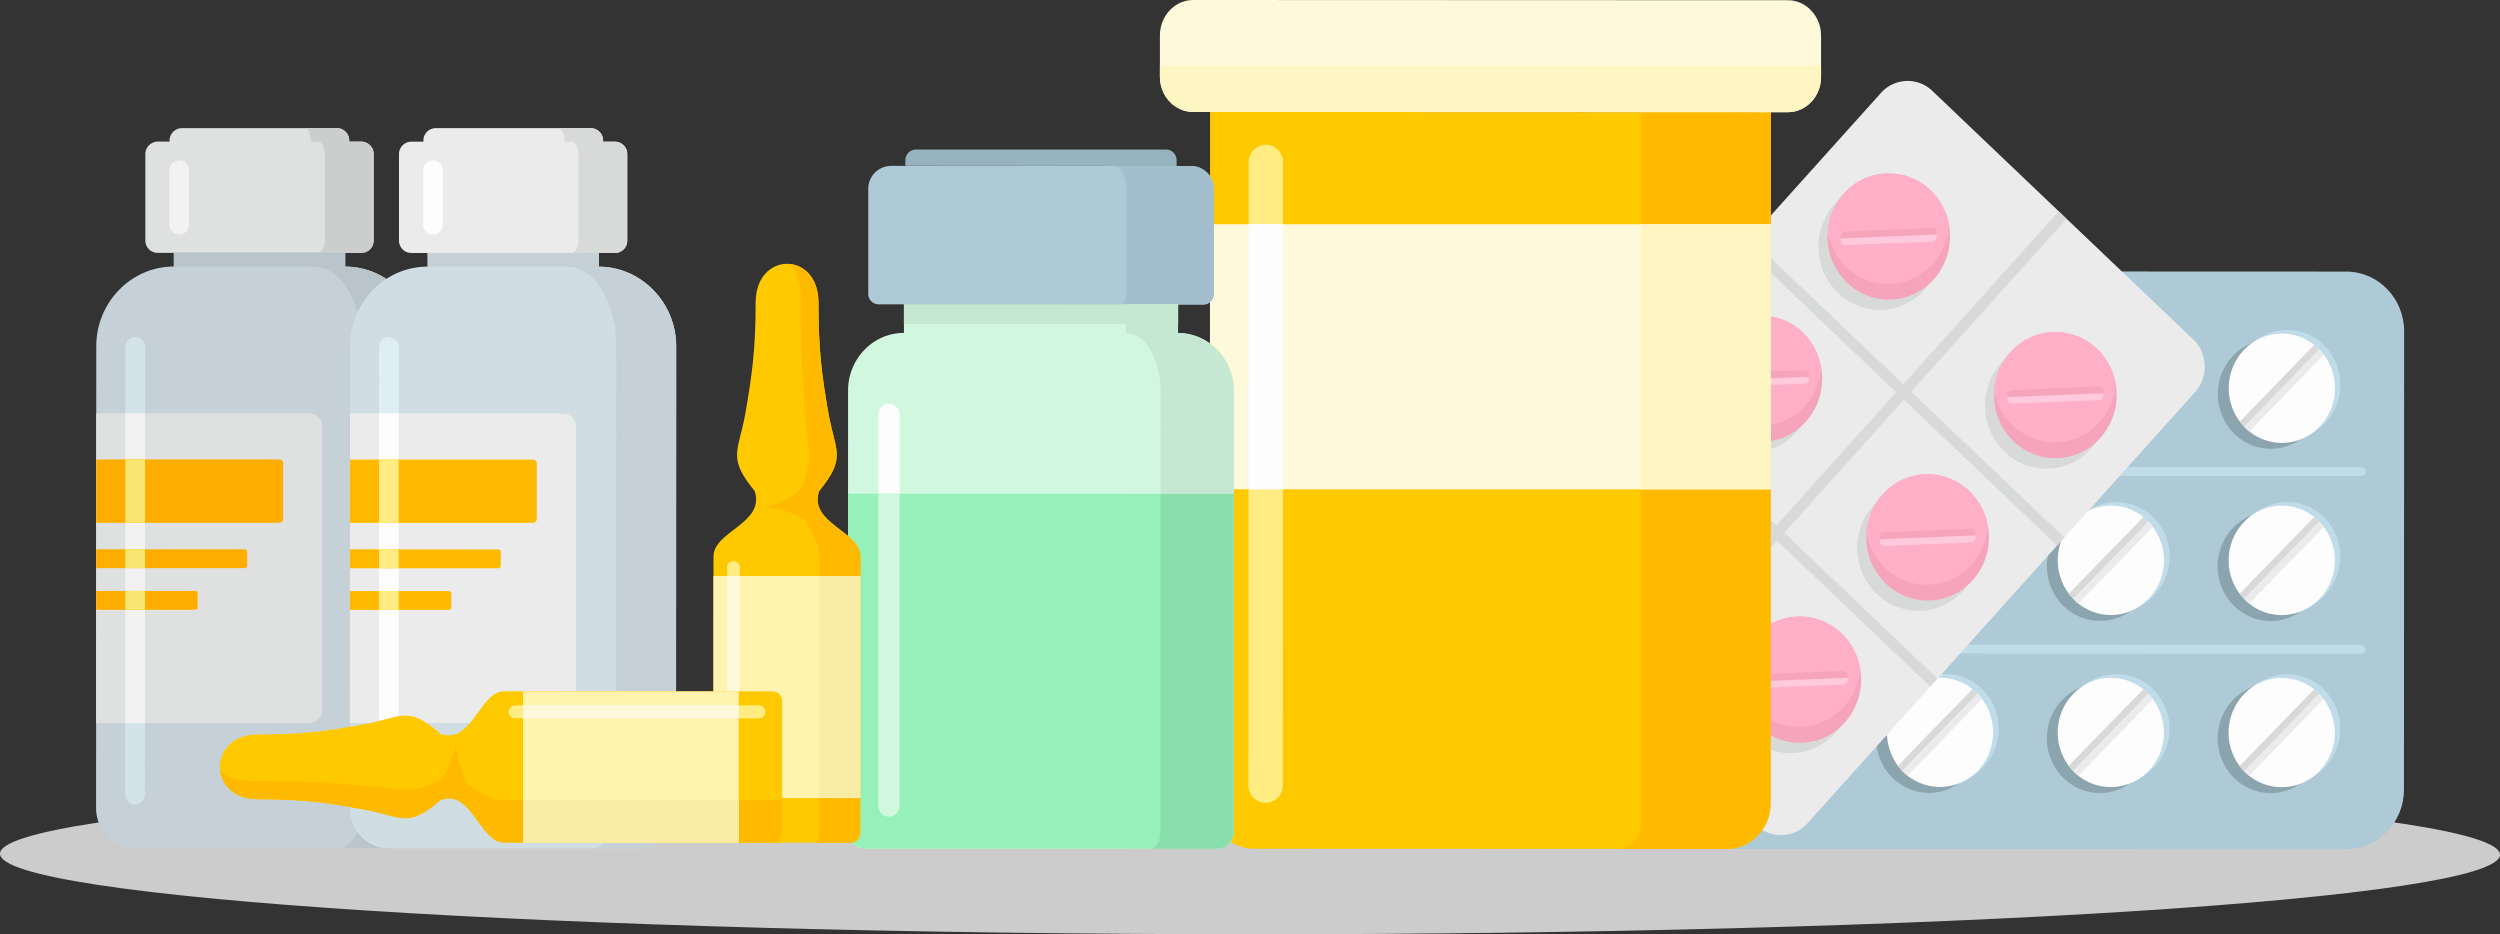 <svg id="Calque_1" data-name="Calque 1" xmlns="http://www.w3.org/2000/svg" viewBox="0 0 1174.24 438.77"><rect x="0" y="0" width="1174.24" height="438.77" fill="#333333" stroke="none"/><defs><style>.cls-1{fill:#ccc;}.cls-1,.cls-10,.cls-11,.cls-12,.cls-14,.cls-18,.cls-2,.cls-20,.cls-21,.cls-22,.cls-23,.cls-24,.cls-25,.cls-26,.cls-27,.cls-31,.cls-32,.cls-33,.cls-34,.cls-35,.cls-36,.cls-38,.cls-39,.cls-5,.cls-6,.cls-7,.cls-8,.cls-9{fill-rule:evenodd;}.cls-2{fill:#afcad7;}.cls-3{fill:#c0dce9;}.cls-4{fill:#8ca4ad;}.cls-29,.cls-5{fill:#fdfdfd;}.cls-19,.cls-6{fill:#d8d9d9;}.cls-7{fill:#ebebeb;}.cls-42,.cls-8{fill:#c5d1d6;}.cls-9{fill:#d4e3e9;}.cls-10,.cls-17{fill:#b9c5ca;}.cls-11{fill:#dfe1e1;}.cls-12{fill:#cccdcd;}.cls-13,.cls-18{fill:#f2f2f2;}.cls-14,.cls-16{fill:#ffae00;}.cls-15{fill:#f9e771;}.cls-20{fill:#f6a3bc;}.cls-21{fill:#ffb0c8;}.cls-22{fill:#ffc9de;}.cls-23{fill:#ffc900;}.cls-24,.cls-40{fill:#ffed84;}.cls-25,.cls-41{fill:#ffba00;}.cls-26,.cls-28{fill:#fff9dc;}.cls-27,.cls-30{fill:#fdf5c2;}.cls-31{fill:#a3becc;}.cls-32{fill:#97b3c0;}.cls-33{fill:#d1f8de;}.cls-34{fill:#95f0b9;}.cls-35,.cls-37{fill:#c6e7d1;}.cls-36{fill:#89dfac;}.cls-38{fill:#d0dde2;}.cls-39{fill:#dfeef5;}.cls-43{fill:#fff3b0;}.cls-44{fill:#f9eda5;}</style></defs><path class="cls-1" d="M610.61,390.58C286.37,390.45,23.48,407.18,23.48,428s262.86,37.71,587.1,37.84,587.13-16.6,587.14-37.37-262.87-37.7-587.11-37.84Z" transform="translate(-23.48 -27.02)"/><path class="cls-2" d="M1152.61,397.91l.08-215.33c0-15.42-12.2-28-27.17-28l-381.46-.15c-15,0-27.19,12.56-27.19,28l-.09,215.33c0,15.41,12.2,28,27.17,28l381.46.15c15,0,27.19-12.56,27.2-28Z" transform="translate(-23.48 -27.02)"/><path class="cls-3" d="M1035.23,270.3a26.27,26.27,0,0,1,0,36.4,24.55,24.55,0,0,1-35.25,0,26.28,26.28,0,0,1,0-36.4A24.54,24.54,0,0,1,1035.23,270.3Z" transform="translate(-23.48 -27.02)"/><path class="cls-3" d="M1035.27,189.52a26.14,26.14,0,0,1,0,36.29,24.36,24.36,0,0,1-35.25,0,26.14,26.14,0,0,1,0-36.29A24.37,24.37,0,0,1,1035.27,189.52Z" transform="translate(-23.48 -27.02)"/><path class="cls-3" d="M1035.2,351.19a26.14,26.14,0,0,1,0,36.29,24.37,24.37,0,0,1-35.25,0,26.13,26.13,0,0,1,0-36.29A24.37,24.37,0,0,1,1035.2,351.19Z" transform="translate(-23.48 -27.02)"/><path class="cls-3" d="M1115.42,189.56a26.13,26.13,0,0,1,0,36.29,24.37,24.37,0,0,1-35.25,0,26.33,26.33,0,0,1,0-36.29A24.35,24.35,0,0,1,1115.42,189.56Z" transform="translate(-23.48 -27.02)"/><path class="cls-3" d="M759.32,225.7a26.13,26.13,0,0,1,0-36.29,24.37,24.37,0,0,1,35.25,0,26.13,26.13,0,0,1,0,36.29A24.35,24.35,0,0,1,759.32,225.7Z" transform="translate(-23.48 -27.02)"/><path class="cls-3" d="M1115.36,351.22a26.13,26.13,0,0,1,0,36.29,24.35,24.35,0,0,1-35.24,0,26.33,26.33,0,0,1,0-36.29A24.36,24.36,0,0,1,1115.36,351.22Z" transform="translate(-23.48 -27.02)"/><path class="cls-3" d="M954.94,351.15a26.14,26.14,0,0,1,0,36.29,24.36,24.36,0,0,1-35.25,0,26.14,26.14,0,0,1,0-36.29A24.37,24.37,0,0,1,954.94,351.15Z" transform="translate(-23.48 -27.02)"/><path class="cls-3" d="M1115.39,270.33a26.27,26.27,0,0,1,0,36.4,24.54,24.54,0,0,1-35.25,0,26.48,26.48,0,0,1,0-36.4A24.55,24.55,0,0,1,1115.39,270.33Z" transform="translate(-23.48 -27.02)"/><path class="cls-3" d="M794.51,351.09a26.13,26.13,0,0,1,0,36.29,24.37,24.37,0,0,1-35.25,0,26.14,26.14,0,0,1,0-36.29A24.36,24.36,0,0,1,794.51,351.09Z" transform="translate(-23.48 -27.02)"/><path class="cls-3" d="M874.74,189.46a26.14,26.14,0,0,1,0,36.29,24.37,24.37,0,0,1-35.25,0,26.34,26.34,0,0,1,0-36.29A24.37,24.37,0,0,1,874.74,189.46Z" transform="translate(-23.48 -27.02)"/><path class="cls-3" d="M794.55,270.2a26.28,26.28,0,0,1,0,36.4,24.54,24.54,0,0,1-35.25,0,26.28,26.28,0,0,1,0-36.4A24.55,24.55,0,0,1,794.55,270.2Z" transform="translate(-23.48 -27.02)"/><path class="cls-3" d="M874.67,351.12a26.14,26.14,0,0,1,0,36.29,24.37,24.37,0,0,1-35.25,0,26.34,26.34,0,0,1,0-36.29A24.37,24.37,0,0,1,874.67,351.12Z" transform="translate(-23.48 -27.02)"/><path class="cls-3" d="M955,189.49a26.13,26.13,0,0,1,0,36.29,24.37,24.37,0,0,1-35.25,0,26.14,26.14,0,0,1,0-36.29A24.37,24.37,0,0,1,955,189.49Z" transform="translate(-23.48 -27.02)"/><path class="cls-3" d="M874.7,270.24a26.25,26.25,0,0,1,0,36.39,24.54,24.54,0,0,1-35.25,0,26.47,26.47,0,0,1,0-36.4A24.54,24.54,0,0,1,874.7,270.24Z" transform="translate(-23.48 -27.02)"/><ellipse class="cls-3" cx="913.86" cy="261.44" rx="24.98" ry="25.68"/><path class="cls-4" d="M1027.48,274.78a26.28,26.28,0,0,1,0,36.4,24.55,24.55,0,0,1-35.25,0,26.25,26.25,0,0,1,0-36.39A24.54,24.54,0,0,1,1027.48,274.78Z" transform="translate(-23.48 -27.02)"/><path class="cls-4" d="M1027.51,194a26.13,26.13,0,0,1,0,36.29,24.37,24.37,0,0,1-35.25,0,26.13,26.13,0,0,1,0-36.29A24.35,24.35,0,0,1,1027.51,194Z" transform="translate(-23.48 -27.02)"/><path class="cls-4" d="M1107.67,194a26.12,26.12,0,0,1,0,36.28,24.36,24.36,0,0,1-35.25,0,26.34,26.34,0,0,1,0-36.29A24.37,24.37,0,0,1,1107.67,194Z" transform="translate(-23.48 -27.02)"/><path class="cls-4" d="M1027.45,355.67a26.13,26.13,0,0,1,0,36.29,24.37,24.37,0,0,1-35.25,0,26.14,26.14,0,0,1,0-36.29A24.37,24.37,0,0,1,1027.45,355.67Z" transform="translate(-23.48 -27.02)"/><ellipse class="cls-4" cx="906.08" cy="346.75" rx="24.92" ry="25.66"/><ellipse class="cls-4" cx="1066.53" cy="265.98" rx="24.94" ry="25.72"/><ellipse class="cls-4" cx="1066.5" cy="346.81" rx="24.89" ry="25.7"/><path class="cls-4" d="M751.56,230.18a26.14,26.14,0,0,1,0-36.29,24.37,24.37,0,0,1,35.25,0,26.13,26.13,0,0,1,0,36.28A24.36,24.36,0,0,1,751.56,230.18Z" transform="translate(-23.48 -27.02)"/><ellipse class="cls-4" cx="906.11" cy="265.92" rx="24.98" ry="25.68"/><path class="cls-4" d="M786.76,355.57a26.14,26.14,0,0,1,0,36.29,24.37,24.37,0,0,1-35.25,0,26.13,26.13,0,0,1,0-36.29A24.37,24.37,0,0,1,786.76,355.57Z" transform="translate(-23.48 -27.02)"/><path class="cls-4" d="M786.79,274.68a26.27,26.27,0,0,1,0,36.4,24.55,24.55,0,0,1-35.25,0,26.27,26.27,0,0,1,0-36.4A24.53,24.53,0,0,1,786.79,274.68Z" transform="translate(-23.48 -27.02)"/><path class="cls-4" d="M867,193.94a26.13,26.13,0,0,1,0,36.29,24.37,24.37,0,0,1-35.25,0,26.33,26.33,0,0,1,0-36.29A24.35,24.35,0,0,1,867,193.94Z" transform="translate(-23.48 -27.02)"/><path class="cls-4" d="M947.25,194a26.13,26.13,0,0,1,0,36.29,24.36,24.36,0,0,1-35.24,0A26.13,26.13,0,0,1,912,194,24.36,24.36,0,0,1,947.25,194Z" transform="translate(-23.48 -27.02)"/><ellipse class="cls-4" cx="825.81" cy="346.72" rx="24.89" ry="25.7"/><ellipse class="cls-4" cx="825.84" cy="265.88" rx="24.94" ry="25.72"/><path class="cls-5" d="M1112.84,272.08a24.37,24.37,0,0,0-35.25,0,26.14,26.14,0,0,0,0,36.29,24.37,24.37,0,0,0,35.25,0,26.13,26.13,0,0,0,0-36.29Z" transform="translate(-23.48 -27.02)"/><path class="cls-6" d="M1112.84,272.08a24.26,24.26,0,0,0-2.44-2.19l-34.94,35.95a23.35,23.35,0,0,0,2.12,2.52Z" transform="translate(-23.48 -27.02)"/><path class="cls-7" d="M1077.58,308.36c.74.76,1.59,1.53,2.33,2.18L1115,274.49c-.64-.77-1.38-1.64-2.13-2.41Z" transform="translate(-23.48 -27.02)"/><path class="cls-5" d="M1032.58,272.05a24.37,24.37,0,0,0-35.25,0,26.13,26.13,0,0,0,0,36.29,24.36,24.36,0,0,0,35.24,0,26.13,26.13,0,0,0,0-36.29Z" transform="translate(-23.48 -27.02)"/><path class="cls-6" d="M1032.58,272.05a22.05,22.05,0,0,0-2.34-2.19q-17.52,18-35,35.95a23.33,23.33,0,0,0,2.13,2.51c11.78-12.12,23.57-24.14,35.26-36.27Z" transform="translate(-23.48 -27.02)"/><path class="cls-7" d="M997.32,308.32a22,22,0,0,0,2.44,2.19c11.68-12,23.26-24,34.94-36.06-.64-.76-1.38-1.64-2.12-2.4-11.69,12.13-23.48,24.15-35.26,36.27Z" transform="translate(-23.48 -27.02)"/><path class="cls-5" d="M952.42,272a24.48,24.48,0,0,0-35.35,0,26.33,26.33,0,0,0,0,36.29,24.5,24.5,0,0,0,35.36,0,26.34,26.34,0,0,0,0-36.29Z" transform="translate(-23.48 -27.02)"/><path class="cls-6" d="M952.42,272c-.85-.77-1.59-1.53-2.44-2.19l-35,35.95a23.59,23.59,0,0,0,2,2.51c11.79-12.13,23.58-24.15,35.37-36.27Z" transform="translate(-23.48 -27.02)"/><path class="cls-7" d="M917.05,308.29c.85.77,1.59,1.53,2.44,2.19l35-36.06c-.74-.76-1.38-1.64-2.12-2.4-11.79,12.12-23.58,24.14-35.37,36.27Z" transform="translate(-23.48 -27.02)"/><path class="cls-5" d="M872.16,272a24.37,24.37,0,0,0-35.25,0,26.14,26.14,0,0,0,0,36.29,24.36,24.36,0,0,0,35.25,0,26.14,26.14,0,0,0,0-36.29Z" transform="translate(-23.48 -27.02)"/><path class="cls-6" d="M872.16,272a24.14,24.14,0,0,0-2.45-2.18c-11.57,12-23.26,24-34.94,35.94a24.56,24.56,0,0,0,2.12,2.52L872.16,272Z" transform="translate(-23.48 -27.02)"/><path class="cls-7" d="M836.89,308.26c.75.76,1.59,1.53,2.34,2.19l35-36.06c-.64-.77-1.38-1.64-2.12-2.41l-35.27,36.28Z" transform="translate(-23.48 -27.02)"/><path class="cls-5" d="M791.89,272a24.37,24.37,0,0,0-35.25,0,26.13,26.13,0,0,0,0,36.29,24.37,24.37,0,0,0,35.25,0,26.14,26.14,0,0,0,0-36.29Z" transform="translate(-23.48 -27.02)"/><path class="cls-6" d="M791.89,272a23,23,0,0,0-2.33-2.19l-35,35.95a22.26,22.26,0,0,0,2.12,2.52Z" transform="translate(-23.48 -27.02)"/><path class="cls-7" d="M756.63,308.23a23,23,0,0,0,2.44,2.18L794,274.36a20.8,20.8,0,0,0-2.12-2.41Z" transform="translate(-23.48 -27.02)"/><path class="cls-5" d="M1112.81,353a24.37,24.37,0,0,0-35.25,0,26.13,26.13,0,0,0,0,36.29,24.55,24.55,0,0,0,35.25,0,26.14,26.14,0,0,0,0-36.29Z" transform="translate(-23.48 -27.02)"/><path class="cls-6" d="M1112.81,353a15.15,15.15,0,0,0-2.44-2.19l-34.95,36c.64.87,1.38,1.64,2.13,2.51Z" transform="translate(-23.48 -27.02)"/><path class="cls-7" d="M1077.55,389.24c.74.77,1.59,1.43,2.33,2.19l35-36.06a22,22,0,0,0-2.12-2.4Z" transform="translate(-23.48 -27.02)"/><path class="cls-5" d="M1032.55,352.94a24.37,24.37,0,0,0-35.25,0,26.14,26.14,0,0,0,0,36.29,24.55,24.55,0,0,0,35.25,0,26.14,26.14,0,0,0,0-36.29Z" transform="translate(-23.48 -27.02)"/><path class="cls-6" d="M1032.55,352.94a14.53,14.53,0,0,0-2.34-2.19q-17.52,17.87-35.05,35.95c.64.87,1.38,1.64,2.12,2.51,11.79-12.13,23.58-24.26,35.27-36.27Z" transform="translate(-23.48 -27.02)"/><path class="cls-7" d="M997.28,389.21c.75.77,1.59,1.42,2.44,2.19,11.69-12,23.26-24,35-36.06a23.16,23.16,0,0,0-2.12-2.4c-11.69,12-23.48,24.14-35.27,36.27Z" transform="translate(-23.48 -27.02)"/><path class="cls-5" d="M952.39,352.9a24.5,24.5,0,0,0-35.36,0,26.34,26.34,0,0,0,0,36.29,24.66,24.66,0,0,0,35.35,0,26.34,26.34,0,0,0,0-36.29Z" transform="translate(-23.48 -27.02)"/><path class="cls-6" d="M952.39,352.9a21.76,21.76,0,0,0-2.44-2.18q-17.54,17.86-35,35.94c.64.88,1.27,1.64,2,2.52Q934.71,371,952.39,352.9Z" transform="translate(-23.48 -27.02)"/><path class="cls-7" d="M917,389.18l2.44,2.19,35-36.06c-.74-.88-1.38-1.64-2.12-2.41q-17.68,18-35.37,36.28Z" transform="translate(-23.48 -27.02)"/><path class="cls-5" d="M872.12,352.87a24.36,24.36,0,0,0-35.25,0,26.14,26.14,0,0,0,0,36.29,24.55,24.55,0,0,0,35.25,0,26.13,26.13,0,0,0,0-36.29Z" transform="translate(-23.48 -27.02)"/><path class="cls-6" d="M872.12,352.87a15.64,15.64,0,0,0-2.44-2.19l-34.94,35.95c.63.88,1.38,1.64,2.12,2.52,11.79-12.13,23.47-24.26,35.26-36.28Z" transform="translate(-23.48 -27.02)"/><path class="cls-7" d="M836.86,389.15c.74.76,1.59,1.42,2.33,2.18l35.06-36.05a22.24,22.24,0,0,0-2.13-2.41c-11.79,12-23.47,24.15-35.26,36.28Z" transform="translate(-23.48 -27.02)"/><path class="cls-5" d="M791.86,352.84a24.37,24.37,0,0,0-35.25,0,26.13,26.13,0,0,0,0,36.29,24.54,24.54,0,0,0,35.24,0,26.13,26.13,0,0,0,0-36.29Z" transform="translate(-23.48 -27.02)"/><path class="cls-6" d="M791.86,352.84a14.56,14.56,0,0,0-2.34-2.19l-35,36c.64.87,1.38,1.64,2.13,2.51Z" transform="translate(-23.48 -27.02)"/><path class="cls-7" d="M756.6,389.11c.74.77,1.59,1.43,2.44,2.19L794,355.24a14.89,14.89,0,0,0-2.12-2.4Z" transform="translate(-23.48 -27.02)"/><path class="cls-5" d="M1112.88,191.2a24.54,24.54,0,0,0-35.25,0,26.14,26.14,0,0,0,0,36.29,24.36,24.36,0,0,0,35.25,0,26.13,26.13,0,0,0,0-36.28Z" transform="translate(-23.48 -27.02)"/><path class="cls-6" d="M1112.88,191.2a23.09,23.09,0,0,0-2.45-2.19l-34.94,36.05a22.28,22.28,0,0,0,2.12,2.41Z" transform="translate(-23.48 -27.02)"/><path class="cls-7" d="M1077.61,227.47a21.32,21.32,0,0,0,2.34,2.19l35-35.95a24.44,24.44,0,0,0-2.12-2.51Z" transform="translate(-23.48 -27.02)"/><path class="cls-5" d="M1032.61,191.16a24.55,24.55,0,0,0-35.25,0,26.13,26.13,0,0,0,0,36.29,24.37,24.37,0,0,0,35.25,0,26.14,26.14,0,0,0,0-36.29Z" transform="translate(-23.48 -27.02)"/><path class="cls-6" d="M1032.61,191.16a21.86,21.86,0,0,0-2.33-2.18q-17.53,18-35,36.05a21.13,21.13,0,0,0,2.12,2.41q17.68-18,35.26-36.28Z" transform="translate(-23.48 -27.02)"/><path class="cls-7" d="M997.35,227.44a15.64,15.64,0,0,0,2.44,2.19l34.94-35.95a23.35,23.35,0,0,0-2.12-2.52q-17.52,18.19-35.26,36.28Z" transform="translate(-23.48 -27.02)"/><path class="cls-5" d="M952.45,191.13a24.66,24.66,0,0,0-35.35,0,26.34,26.34,0,0,0,0,36.29,24.5,24.5,0,0,0,35.36,0,26.34,26.34,0,0,0,0-36.29Z" transform="translate(-23.48 -27.02)"/><path class="cls-6" d="M952.45,191.13c-.85-.77-1.59-1.53-2.44-2.19-11.68,12-23.37,24-34.94,36.06a22.13,22.13,0,0,0,2,2.41q17.68-18,35.37-36.28Z" transform="translate(-23.48 -27.02)"/><path class="cls-7" d="M917.08,227.41a22.67,22.67,0,0,0,2.44,2.18c11.69-12,23.37-23.93,35.06-35.94-.75-.88-1.38-1.75-2.13-2.52q-17.69,18.19-35.37,36.28Z" transform="translate(-23.48 -27.02)"/><path class="cls-5" d="M872.19,191.1a24.55,24.55,0,0,0-35.25,0,26.13,26.13,0,0,0,0,36.29,24.36,24.36,0,0,0,35.24,0,26.13,26.13,0,0,0,0-36.29Z" transform="translate(-23.48 -27.02)"/><path class="cls-6" d="M872.19,191.1a23.1,23.1,0,0,0-2.44-2.19q-17.37,18-35,36.06a22.13,22.13,0,0,0,2.13,2.4c11.78-12,23.47-24.14,35.26-36.27Z" transform="translate(-23.48 -27.02)"/><path class="cls-7" d="M836.93,227.37a21.27,21.27,0,0,0,2.33,2.19c11.68-12,23.37-23.93,35-35.95a24.44,24.44,0,0,0-2.12-2.51c-11.79,12.13-23.48,24.25-35.26,36.27Z" transform="translate(-23.48 -27.02)"/><path class="cls-5" d="M791.92,191.06a24.54,24.54,0,0,0-35.24,0,26.13,26.13,0,0,0,0,36.29,24.36,24.36,0,0,0,35.25,0,26.13,26.13,0,0,0,0-36.29Z" transform="translate(-23.48 -27.02)"/><path class="cls-6" d="M791.92,191.06a21.86,21.86,0,0,0-2.33-2.18l-35.05,36.05a22.28,22.28,0,0,0,2.12,2.41Z" transform="translate(-23.48 -27.02)"/><path class="cls-7" d="M756.66,227.34a15.15,15.15,0,0,0,2.44,2.19l34.95-35.95a16.17,16.17,0,0,0-2.13-2.52Z" transform="translate(-23.48 -27.02)"/><path class="cls-3" d="M1132.49,250.56,737,250.4a2.08,2.08,0,0,1,0-4.16l395.48.16a2.08,2.08,0,0,1,0,4.16Z" transform="translate(-23.48 -27.02)"/><path class="cls-3" d="M737,329.75l395.48.16a2.05,2.05,0,0,1,2,2.08,2.13,2.13,0,0,1-2,2.08L737,333.91a2.12,2.12,0,0,1-2-2.08A2.05,2.05,0,0,1,737,329.75Z" transform="translate(-23.48 -27.02)"/><path class="cls-8" d="M105.13,152.2c-20,0-36.43,16.82-36.43,37.37l-.09,217.08c0,10.39,8.27,18.81,18.25,18.81l116.79.05c10,0,18.16-8.41,18.16-18.8l.09-217.08c0-20.55-16.34-37.39-36.3-37.4v-6.44l-80.48,0Z" transform="translate(-23.48 -27.02)"/><path class="cls-9" d="M87,185.31h0a4.6,4.6,0,0,0-4.57,4.7L82.31,400.1a4.69,4.69,0,0,0,4.56,4.81h0a4.78,4.78,0,0,0,4.67-4.81L91.63,190A4.69,4.69,0,0,0,87,185.31Z" transform="translate(-23.48 -27.02)"/><path class="cls-10" d="M182.2,425.5h21.45c10,0,18.16-8.41,18.16-18.8l.09-217.08c0-20.55-16.34-37.39-36.3-37.4v-6.44H170.74v6.45c12.63,0,23,16.84,23,37.39l-.08,217.08c0,10.39-5.21,18.8-11.48,18.8Z" transform="translate(-23.48 -27.02)"/><path class="cls-11" d="M193.25,145.79l-95.76,0a5.8,5.8,0,0,1-5.74-5.91l0-40.44a5.87,5.87,0,0,1,5.74-5.9h5.62v-.43a5.87,5.87,0,0,1,5.74-5.9l73,0a5.78,5.78,0,0,1,5.63,5.9v.44h5.73A5.87,5.87,0,0,1,199,99.45v40.44a5.8,5.8,0,0,1-5.74,5.9Z" transform="translate(-23.48 -27.02)"/><path class="cls-12" d="M193.25,145.79H172.76c1.8,0,3.29-2.62,3.29-5.9l0-40.44c0-3.17-1.48-5.91-3.29-5.91h-3.29v-.44c0-3.28-1.48-5.9-3.29-5.9h15.71a5.78,5.78,0,0,1,5.63,5.9v.44h5.73A5.87,5.87,0,0,1,199,99.45v40.44a5.8,5.8,0,0,1-5.74,5.9Z" transform="translate(-23.48 -27.02)"/><path class="cls-11" d="M168.8,221.2l-100.12,0-.06,145.38,100.12,0a6.18,6.18,0,0,0,6.06-6.34l0-132.81a6.14,6.14,0,0,0-6-6.23Z" transform="translate(-23.48 -27.02)"/><rect class="cls-13" x="58.87" y="194.15" width="9.24" height="145.38"/><path class="cls-14" d="M154.67,242.84l-86,0v29.73l86,0a1.82,1.82,0,0,0,1.8-1.86l0-25.91a1.91,1.91,0,0,0-1.81-2Z" transform="translate(-23.48 -27.02)"/><rect class="cls-15" x="58.89" y="215.79" width="9.24" height="29.73"/><path class="cls-16" d="M116.32,305.89v6.34a1.2,1.2,0,0,1-1.17,1.2l-46.5,0v-8.85l46.5,0A1.23,1.23,0,0,1,116.32,305.89Z" transform="translate(-23.48 -27.02)"/><path class="cls-16" d="M138.41,285a1.2,1.2,0,0,1,1.17,1.2v6.34a1.24,1.24,0,0,1-1.17,1.32l-69.76,0V285Z" transform="translate(-23.48 -27.02)"/><rect class="cls-15" x="58.87" y="277.55" width="9.24" height="8.85"/><rect class="cls-15" x="58.87" y="257.98" width="9.24" height="8.85"/><rect class="cls-17" x="81.65" y="118.75" width="80.48" height="6.45"/><path class="cls-18" d="M107.68,137.23h0a4.78,4.78,0,0,1-4.67-4.81V107.06a4.69,4.69,0,0,1,4.67-4.7h0a4.6,4.6,0,0,1,4.57,4.7v25.36a4.7,4.7,0,0,1-4.57,4.81Z" transform="translate(-23.48 -27.02)"/><path class="cls-7" d="M1053.53,186.36,931.06,69.68a16.75,16.75,0,0,0-24.11,1L725,273.13a18,18,0,0,0,1,24.81L848.42,414.62a16.74,16.74,0,0,0,24.1-1l182-202.47a18,18,0,0,0-.94-24.81Z" transform="translate(-23.48 -27.02)"/><path class="cls-19" d="M944.14,262.61a30.27,30.27,0,0,1,1.58,41.76,28.26,28.26,0,0,1-40.67,1.73,30.19,30.19,0,0,1-1.57-41.86A28.15,28.15,0,0,1,944.14,262.61Z" transform="translate(-23.48 -27.02)"/><path class="cls-19" d="M1004.16,195.74a30.31,30.31,0,0,1,1.57,41.87,28.15,28.15,0,0,1-40.66,1.62,30.19,30.19,0,0,1-1.58-41.86A28.16,28.16,0,0,1,1004.16,195.74Z" transform="translate(-23.48 -27.02)"/><path class="cls-19" d="M886.85,164.65a30.06,30.06,0,0,1-1.58-41.75,28.14,28.14,0,0,1,40.56-1.74A30.3,30.3,0,0,1,927.51,163,28.15,28.15,0,0,1,886.85,164.65Z" transform="translate(-23.48 -27.02)"/><path class="cls-19" d="M765.14,256.42a28.34,28.34,0,0,1,40.67-1.62,30.19,30.19,0,0,1,1.57,41.86,28.15,28.15,0,0,1-40.66,1.62A30.19,30.19,0,0,1,765.14,256.42Z" transform="translate(-23.48 -27.02)"/><path class="cls-19" d="M884,329.37a30.2,30.2,0,0,1,1.58,41.87,28.15,28.15,0,0,1-40.67,1.62A30.4,30.4,0,0,1,843.36,331,28.15,28.15,0,0,1,884,329.37Z" transform="translate(-23.48 -27.02)"/><path class="cls-19" d="M865.82,188a30.21,30.21,0,0,1,1.58,41.87,28.15,28.15,0,0,1-40.67,1.62,30.3,30.3,0,0,1-1.57-41.86A28.15,28.15,0,0,1,865.82,188Z" transform="translate(-23.48 -27.02)"/><path class="cls-20" d="M1008.4,190.83a28.33,28.33,0,0,0-40.66,1.62c-10.73,12-10.1,30.82,1.58,41.86a28.14,28.14,0,0,0,40.66-1.62,30.19,30.19,0,0,0-1.58-41.86Z" transform="translate(-23.48 -27.02)"/><path class="cls-21" d="M1008.4,190.83a28.33,28.33,0,0,0-40.66,1.62,30.16,30.16,0,0,0-7.54,18,29.24,29.24,0,0,0,8.8,16.4,28.15,28.15,0,0,0,40.66-1.62,30,30,0,0,0,7.55-17.93,29.88,29.88,0,0,0-8.81-16.5Z" transform="translate(-23.48 -27.02)"/><path class="cls-20" d="M966.25,212.56l.1,1.86a2.12,2.12,0,0,0,2.23,2.19l40.77-1.63a2.12,2.12,0,0,0,2.12-2.29v-2a2.35,2.35,0,0,0-2.33-2.19l-40.77,1.74a2.25,2.25,0,0,0-2.12,2.29Z" transform="translate(-23.48 -27.02)"/><path class="cls-22" d="M966.25,213.54l.1.88a2.12,2.12,0,0,0,2.23,2.19l40.77-1.63a2.12,2.12,0,0,0,2.12-2.29v-1Z" transform="translate(-23.48 -27.02)"/><path class="cls-20" d="M930.19,116.36A28.16,28.16,0,0,0,889.52,118a30.2,30.2,0,0,0,1.58,41.86,28.24,28.24,0,0,0,40.66-1.62c10.73-12,10.1-30.82-1.57-41.86Z" transform="translate(-23.48 -27.02)"/><path class="cls-21" d="M930.19,116.36A28.16,28.16,0,0,0,889.52,118,29.33,29.33,0,0,0,882,135.9a29.74,29.74,0,0,0,8.7,16.51,28.23,28.23,0,0,0,40.66-1.62,30.13,30.13,0,0,0,7.65-18,29.89,29.89,0,0,0-8.8-16.4Z" transform="translate(-23.48 -27.02)"/><path class="cls-20" d="M888,138.09V140a2.43,2.43,0,0,0,2.33,2.19l40.77-1.63a2.45,2.45,0,0,0,2.13-2.4l-.11-1.86a2.12,2.12,0,0,0-2.23-2.19l-40.77,1.63a2.15,2.15,0,0,0-2.12,2.4Z" transform="translate(-23.48 -27.02)"/><path class="cls-22" d="M888,139v1a2.43,2.43,0,0,0,2.33,2.19l40.77-1.63a2.45,2.45,0,0,0,2.13-2.4v-1Z" transform="translate(-23.48 -27.02)"/><path class="cls-20" d="M948.39,257.7a28.15,28.15,0,0,0-40.66,1.62,30.19,30.19,0,0,0,1.57,41.86A28.25,28.25,0,0,0,950,299.56a30.19,30.19,0,0,0-1.58-41.86Z" transform="translate(-23.48 -27.02)"/><path class="cls-21" d="M948.39,257.7a28.15,28.15,0,0,0-40.66,1.62,30,30,0,0,0-7.55,18,30.14,30.14,0,0,0,8.7,16.4,28.16,28.16,0,0,0,40.67-1.62,30.19,30.19,0,0,0,7.65-18,29.91,29.91,0,0,0-8.81-16.4Z" transform="translate(-23.48 -27.02)"/><path class="cls-20" d="M906.23,279.43a11.2,11.2,0,0,0,.11,1.86,2.26,2.26,0,0,0,2.23,2.19l40.77-1.63a2.28,2.28,0,0,0,2.12-2.4,11.6,11.6,0,0,0-.1-1.86,2.12,2.12,0,0,0-2.23-2.19L908.36,277a2.16,2.16,0,0,0-2.13,2.4Z" transform="translate(-23.48 -27.02)"/><path class="cls-22" d="M906.23,280.3a3,3,0,0,0,.11,1,2.26,2.26,0,0,0,2.23,2.19l40.77-1.63a2.28,2.28,0,0,0,2.12-2.4v-1c-15.07.65-30.15,1.29-45.23,1.83Z" transform="translate(-23.48 -27.02)"/><path class="cls-20" d="M870.17,183.12a28.23,28.23,0,0,0-40.66,1.62,30.2,30.2,0,0,0,1.58,41.87A28.15,28.15,0,0,0,871.75,225a30.39,30.39,0,0,0-1.58-41.86Z" transform="translate(-23.48 -27.02)"/><path class="cls-21" d="M870.17,183.12a28.23,28.23,0,0,0-40.66,1.62,30.38,30.38,0,0,0-7.65,18,29.92,29.92,0,0,0,8.8,16.4,28.16,28.16,0,0,0,40.67-1.62,29.88,29.88,0,0,0,7.54-17.92,30.41,30.41,0,0,0-8.7-16.51Z" transform="translate(-23.48 -27.02)"/><path class="cls-20" d="M828,204.85v1.86a2.2,2.2,0,0,0,2.33,2.19l40.77-1.63a2.28,2.28,0,0,0,2.12-2.4c0-.55-.1-1.2-.1-1.86a2.27,2.27,0,0,0-2.34-2.18l-40.66,1.62a2.28,2.28,0,0,0-2.12,2.4Z" transform="translate(-23.48 -27.02)"/><path class="cls-22" d="M828,205.84v.87a2.2,2.2,0,0,0,2.33,2.19l40.77-1.63a2.28,2.28,0,0,0,2.12-2.4,2.9,2.9,0,0,0-.1-.87c-15,.54-30,1.19-45.12,1.84Z" transform="translate(-23.48 -27.02)"/><path class="cls-20" d="M888.38,324.46a28.25,28.25,0,0,0-40.67,1.62A30.21,30.21,0,0,0,849.29,368,28.15,28.15,0,0,0,890,366.32a30.3,30.3,0,0,0-1.57-41.86Z" transform="translate(-23.48 -27.02)"/><path class="cls-21" d="M888.38,324.46a28.25,28.25,0,0,0-40.67,1.62,30.44,30.44,0,0,0-7.65,18,29.94,29.94,0,0,0,8.81,16.4,28.15,28.15,0,0,0,40.66-1.62A29.33,29.33,0,0,0,897.08,341a29.77,29.77,0,0,0-8.7-16.51Z" transform="translate(-23.48 -27.02)"/><path class="cls-20" d="M846.22,346.19v1.86a2.2,2.2,0,0,0,2.33,2.19l40.77-1.63a2.26,2.26,0,0,0,2.13-2.29l-.11-2a2.25,2.25,0,0,0-2.23-2.18l-40.77,1.62a2.28,2.28,0,0,0-2.12,2.4Z" transform="translate(-23.48 -27.02)"/><path class="cls-22" d="M846.22,347.18v.87a2.2,2.2,0,0,0,2.33,2.19l40.77-1.63a2.26,2.26,0,0,0,2.13-2.29v-1Z" transform="translate(-23.48 -27.02)"/><path class="cls-20" d="M810.05,250a28.15,28.15,0,0,0-40.66,1.62A30.41,30.41,0,0,0,771,293.48a28.24,28.24,0,0,0,40.66-1.63A30.19,30.19,0,0,0,810.05,250Z" transform="translate(-23.48 -27.02)"/><path class="cls-21" d="M810.05,250a28.15,28.15,0,0,0-40.66,1.62,29.91,29.91,0,0,0-7.54,17.92,29.86,29.86,0,0,0,8.8,16.51,28.25,28.25,0,0,0,40.67-1.62,30.3,30.3,0,0,0,7.54-18,29.26,29.26,0,0,0-8.81-16.4Z" transform="translate(-23.48 -27.02)"/><path class="cls-20" d="M767.9,271.72l.1,1.86a2.28,2.28,0,0,0,2.34,2.19l40.77-1.62a2.46,2.46,0,0,0,2.12-2.41l-.1-1.86a2.21,2.21,0,0,0-2.34-2.18L770,269.32a2.28,2.28,0,0,0-2.12,2.4Z" transform="translate(-23.48 -27.02)"/><path class="cls-22" d="M768,272.6v1a2.28,2.28,0,0,0,2.34,2.19l40.77-1.62a2.46,2.46,0,0,0,2.12-2.41l-.1-1Z" transform="translate(-23.48 -27.02)"/><polygon class="cls-6" points="970.62 102.81 966.9 99.31 761.9 327.45 765.51 330.95 970.62 102.81"/><polygon class="cls-6" points="822.09 112.04 818.68 115.75 966.2 256.27 969.6 252.44 822.09 112.04"/><polygon class="cls-6" points="762.5 178.25 759.1 182.07 906.62 322.48 910.01 318.77 762.5 178.25"/><path class="cls-23" d="M855.25,79.71,591.84,79.6l-.13,324.75c0,11.69,9.33,21.32,20.69,21.32l222.11.09c11.36,0,20.6-9.61,20.6-21.3Z" transform="translate(-23.48 -27.02)"/><path class="cls-24" d="M618.06,95h0a8.21,8.21,0,0,0-8.08,8.31l-.11,292.5a8.18,8.18,0,0,0,8.06,8.31h0a8.18,8.18,0,0,0,8.07-8.3l.12-292.51A8.19,8.19,0,0,0,618.06,95Z" transform="translate(-23.48 -27.02)"/><path class="cls-25" d="M855.25,79.71l-61,0-.13,334.59a11.3,11.3,0,0,1-11,11.47l51.39,0c11.36,0,20.6-9.61,20.6-21.3Z" transform="translate(-23.48 -27.02)"/><path class="cls-26" d="M863.32,79.71,583.88,79.6c-8.6,0-15.61-7.44-15.6-16.51V43.63c0-9.07,7-16.61,15.62-16.61l279.44.11c8.49,0,15.49,7.55,15.49,16.63V63.21c0,9.07-7,16.5-15.5,16.5Z" transform="translate(-23.48 -27.02)"/><path class="cls-27" d="M863.32,79.71,583.88,79.6c-8.6,0-15.61-7.44-15.6-16.51V57.73l310.54.13v5.35c0,9.07-7,16.5-15.5,16.5Z" transform="translate(-23.48 -27.02)"/><rect class="cls-28" x="568.32" y="105.32" width="263.41" height="124.5"/><rect class="cls-29" x="586.47" y="105.28" width="16.14" height="124.5"/><rect class="cls-30" x="770.78" y="105.36" width="60.94" height="124.5"/><path class="cls-2" d="M583.12,105l-141.31-.06a10.76,10.76,0,0,0-10.51,10.82l0,49.29a4.89,4.89,0,0,0,4.77,4.92l152.78.07a5,5,0,0,0,4.78-4.92l0-49.3A10.76,10.76,0,0,0,583.12,105Z" transform="translate(-23.48 -27.02)"/><path class="cls-31" d="M583.12,105l-35.88,0c2.86,0,5.2,4.92,5.2,10.83l0,49.29c0,2.63-1.07,4.92-2.34,4.92l38.75,0a5,5,0,0,0,4.78-4.92l0-49.3A10.76,10.76,0,0,0,583.12,105Z" transform="translate(-23.48 -27.02)"/><path class="cls-32" d="M448.71,104.9v-2.51a5.06,5.06,0,0,1,5-5.14l117.53,0a5,5,0,0,1,4.89,5.14V105Z" transform="translate(-23.48 -27.02)"/><path class="cls-33" d="M576.83,170l-128.78-.05v13.44h0c-14.44,0-26.23,12.13-26.23,27l-.09,207.14a8.1,8.1,0,0,0,7.86,8.09l165.41.07a8.14,8.14,0,0,0,8-8.09L603,210.45c0-14.87-11.88-27-26.21-27h0Z" transform="translate(-23.48 -27.02)"/><path class="cls-5" d="M441,216.72h0a5.05,5.05,0,0,0-5,5.13L436,405.49a5.12,5.12,0,0,0,5,5.14h0a5.15,5.15,0,0,0,5-5.14L446,221.86a5.06,5.06,0,0,0-5-5.14Z" transform="translate(-23.48 -27.02)"/><path class="cls-34" d="M421.79,258.9l-.07,158.61a8.1,8.1,0,0,0,7.86,8.09l165.41.07a8.14,8.14,0,0,0,8-8.09L603,259Z" transform="translate(-23.48 -27.02)"/><path class="cls-33" d="M446,258.91H436L436,405.49a5.12,5.12,0,0,0,5,5.14h0a5.15,5.15,0,0,0,5-5.14Z" transform="translate(-23.48 -27.02)"/><path class="cls-35" d="M576.83,170H552.31v13.45h0c8.92,0,16.24,12.14,16.23,27l-.08,207.14c0,4.37-2.23,8.08-4.89,8.08l31.43,0a8.14,8.14,0,0,0,8-8.09L603,210.45c0-14.87-11.88-27-26.21-27h0Z" transform="translate(-23.48 -27.02)"/><path class="cls-36" d="M568.51,259l-.06,158.61c0,4.37-2.23,8.08-4.89,8.08l31.43,0a8.14,8.14,0,0,0,8-8.09L603,259Z" transform="translate(-23.48 -27.02)"/><rect class="cls-37" x="424.57" y="142.94" width="128.78" height="9.18"/><path class="cls-38" d="M224.36,152.25c-20.07,0-36.43,16.82-36.44,37.37l-.08,217.08c0,10.38,8.16,18.8,18.14,18.81l116.79,0A18.52,18.52,0,0,0,341,406.76l.09-217.08c0-20.55-16.44-37.39-36.4-37.4v-6.45l-80.37,0Z" transform="translate(-23.48 -27.02)"/><path class="cls-39" d="M206.19,185.36h0a4.7,4.7,0,0,0-4.68,4.7l-.08,210.09A4.78,4.78,0,0,0,206.1,405h0a4.71,4.71,0,0,0,4.57-4.81l.08-210.09a4.6,4.6,0,0,0-4.56-4.7Z" transform="translate(-23.48 -27.02)"/><path class="cls-8" d="M301.32,425.55h21.45A18.52,18.52,0,0,0,341,406.76l.09-217.08c0-20.55-16.44-37.39-36.4-37.4v-6.45H290v6.45c12.63,0,22.92,16.84,22.92,37.39l-.09,217.08c0,10.38-5.11,18.8-11.48,18.8Z" transform="translate(-23.48 -27.02)"/><path class="cls-7" d="M312.48,145.84l-95.87,0a5.8,5.8,0,0,1-5.73-5.91V99.45a5.87,5.87,0,0,1,5.74-5.9h5.73v-.43a5.8,5.8,0,0,1,5.74-5.91l72.94,0a5.81,5.81,0,0,1,5.73,5.91v.44h5.73a5.83,5.83,0,0,1,5.62,5.9v40.45a5.78,5.78,0,0,1-5.63,5.9Z" transform="translate(-23.48 -27.02)"/><path class="cls-6" d="M312.48,145.84h-20.6c1.81,0,3.29-2.62,3.3-5.9V99.48c0-3.17-1.48-5.9-3.29-5.9h-3.18v-.44c0-3.28-1.49-5.9-3.29-5.9H301a5.81,5.81,0,0,1,5.73,5.91v.44h5.73a5.83,5.83,0,0,1,5.62,5.9v40.45a5.78,5.78,0,0,1-5.63,5.9Z" transform="translate(-23.48 -27.02)"/><path class="cls-7" d="M288,221.25l-100.12,0-.06,145.37,100.12,0a6.23,6.23,0,0,0,6.06-6.33l.05-132.81a6.21,6.21,0,0,0-6.05-6.23Z" transform="translate(-23.48 -27.02)"/><rect class="cls-29" x="178" y="194.19" width="9.24" height="145.38"/><path class="cls-25" d="M273.79,242.88l-85.89,0v29.73l85.89,0a1.82,1.82,0,0,0,1.81-1.86V244.85a1.92,1.92,0,0,0-1.81-2Z" transform="translate(-23.48 -27.02)"/><rect class="cls-40" x="178.01" y="215.84" width="9.24" height="29.73"/><path class="cls-41" d="M235.44,305.94v6.34a1.2,1.2,0,0,1-1.17,1.2l-46.4,0v-8.85l46.39,0A1.22,1.22,0,0,1,235.44,305.94Z" transform="translate(-23.48 -27.02)"/><path class="cls-41" d="M257.53,285.07a1.2,1.2,0,0,1,1.17,1.2v6.34a1.22,1.22,0,0,1-1.17,1.31l-69.65,0V285Z" transform="translate(-23.48 -27.02)"/><rect class="cls-40" x="177.99" y="277.59" width="9.24" height="8.85"/><rect class="cls-40" x="178" y="258.03" width="9.24" height="8.85"/><rect class="cls-42" x="200.88" y="118.8" width="80.37" height="6.45"/><path class="cls-5" d="M226.8,137.28h0a4.7,4.7,0,0,1-4.56-4.82V107.11a4.6,4.6,0,0,1,4.57-4.7h0a4.69,4.69,0,0,1,4.67,4.7v25.36a4.79,4.79,0,0,1-4.68,4.81Z" transform="translate(-23.48 -27.02)"/><path class="cls-23" d="M378.4,169.15c0,22.73-1.82,34.54-4.8,51.91-3.3,18.37-8.61,20.66,4.34,36.62,5,15.2-19.33,18.8-19.33,30.71l-.06,129.31c-.1,3.17,1.38,4.92,4.57,5.14l59.77,0c3.18-.21,4.67-2,4.67-5.13l.06-129.31c0-11.92-24.42-15.53-19.42-30.72,13-16,7.65-18.26,4.37-36.62-3-17.38-4.66-29.19-4.65-51.92,0-24.27-29.51-24.28-29.52,0Z" transform="translate(-23.48 -27.02)"/><path class="cls-24" d="M368,290.58h0a3,3,0,0,0-3,3.06l0,117.94a3,3,0,0,0,3,3.06h0a3.08,3.08,0,0,0,3-3.06l.05-117.94a3.08,3.08,0,0,0-3-3.06Z" transform="translate(-23.48 -27.02)"/><path class="cls-25" d="M406.11,422.86h16.78c3.18-.21,4.67-2,4.67-5.13l.06-129.31c0-11.92-24.42-15.53-19.42-30.72,13-16,7.65-18.26,4.37-36.62-3-17.38-4.66-29.19-4.65-51.92,0-12.14-7.32-18.15-14.65-18.15,3.19.11,6.37,6.12,6.37,18.14,0,22.74.72,34.55,2,51.93,1.48,18.36,3.82,20.66-1.92,36.61-2.24,15.19,8.59,18.81,8.58,30.72l-.05,129.31c0,3.17-.64,4.92-2.13,5.14Z" transform="translate(-23.48 -27.02)"/><rect class="cls-43" x="335.1" y="270.56" width="69.01" height="104.28"/><rect class="cls-28" x="341.47" y="270.55" width="5.95" height="104.28"/><rect class="cls-44" x="384.79" y="270.57" width="19.32" height="104.28"/><path class="cls-25" d="M401.61,271.25a40.73,40.73,0,0,0-19.43-6.13s15.4-2.4,18.91-11.58Z" transform="translate(-23.48 -27.02)"/><path class="cls-23" d="M144.43,372c22.08,0,33.55-1.73,50.43-4.9,17.84-3.27,20.07-8.84,35.56,4.61,14.87,5.14,18.27-20,29.85-20l125.6.05c3.07,0,4.77,1.53,5,4.81l0,61.43c-.22,3.28-1.91,4.81-5,4.81l-125.6-.05c-11.57,0-15-25.15-29.83-20-15.5,13.44-17.73,7.86-35.57,4.58-16.88-3.18-28.34-4.93-50.43-4.94-23.57,0-23.55-30.4,0-30.39Z" transform="translate(-23.48 -27.02)"/><path class="cls-24" d="M262.39,361.37h0a3.08,3.08,0,0,1,3-3.06l114.56,0a3.1,3.1,0,0,1,3,3.07h0a3,3,0,0,1-3,3.06l-114.55-.05a3,3,0,0,1-3-3.06Z" transform="translate(-23.48 -27.02)"/><path class="cls-25" d="M390.84,400.88V418c-.22,3.28-1.91,4.81-5,4.81l-125.6-.05c-11.57,0-15-25.15-29.83-20-15.5,13.44-17.73,7.86-35.57,4.58-16.88-3.18-28.34-4.93-50.43-4.94-11.67,0-17.62-7.55-17.61-15.09.1,3.28,5.94,6.56,17.62,6.56,22.08,0,33.55.78,50.43,2.21,17.83,1.43,20.06,3.83,35.57-2,14.86-2.29,18.25,8.75,29.83,8.75l125.59.05c3.08,0,4.78-.65,5-2.07Z" transform="translate(-23.48 -27.02)"/><rect class="cls-43" x="245.69" y="324.75" width="101.29" height="71.05"/><rect class="cls-28" x="245.7" y="331.31" width="101.29" height="6.12"/><rect class="cls-44" x="245.68" y="375.91" width="101.29" height="19.89"/><path class="cls-25" d="M243.58,396a42.86,42.86,0,0,1-5.94-19.9S235.3,392,226.38,395.57Z" transform="translate(-23.48 -27.02)"/></svg>